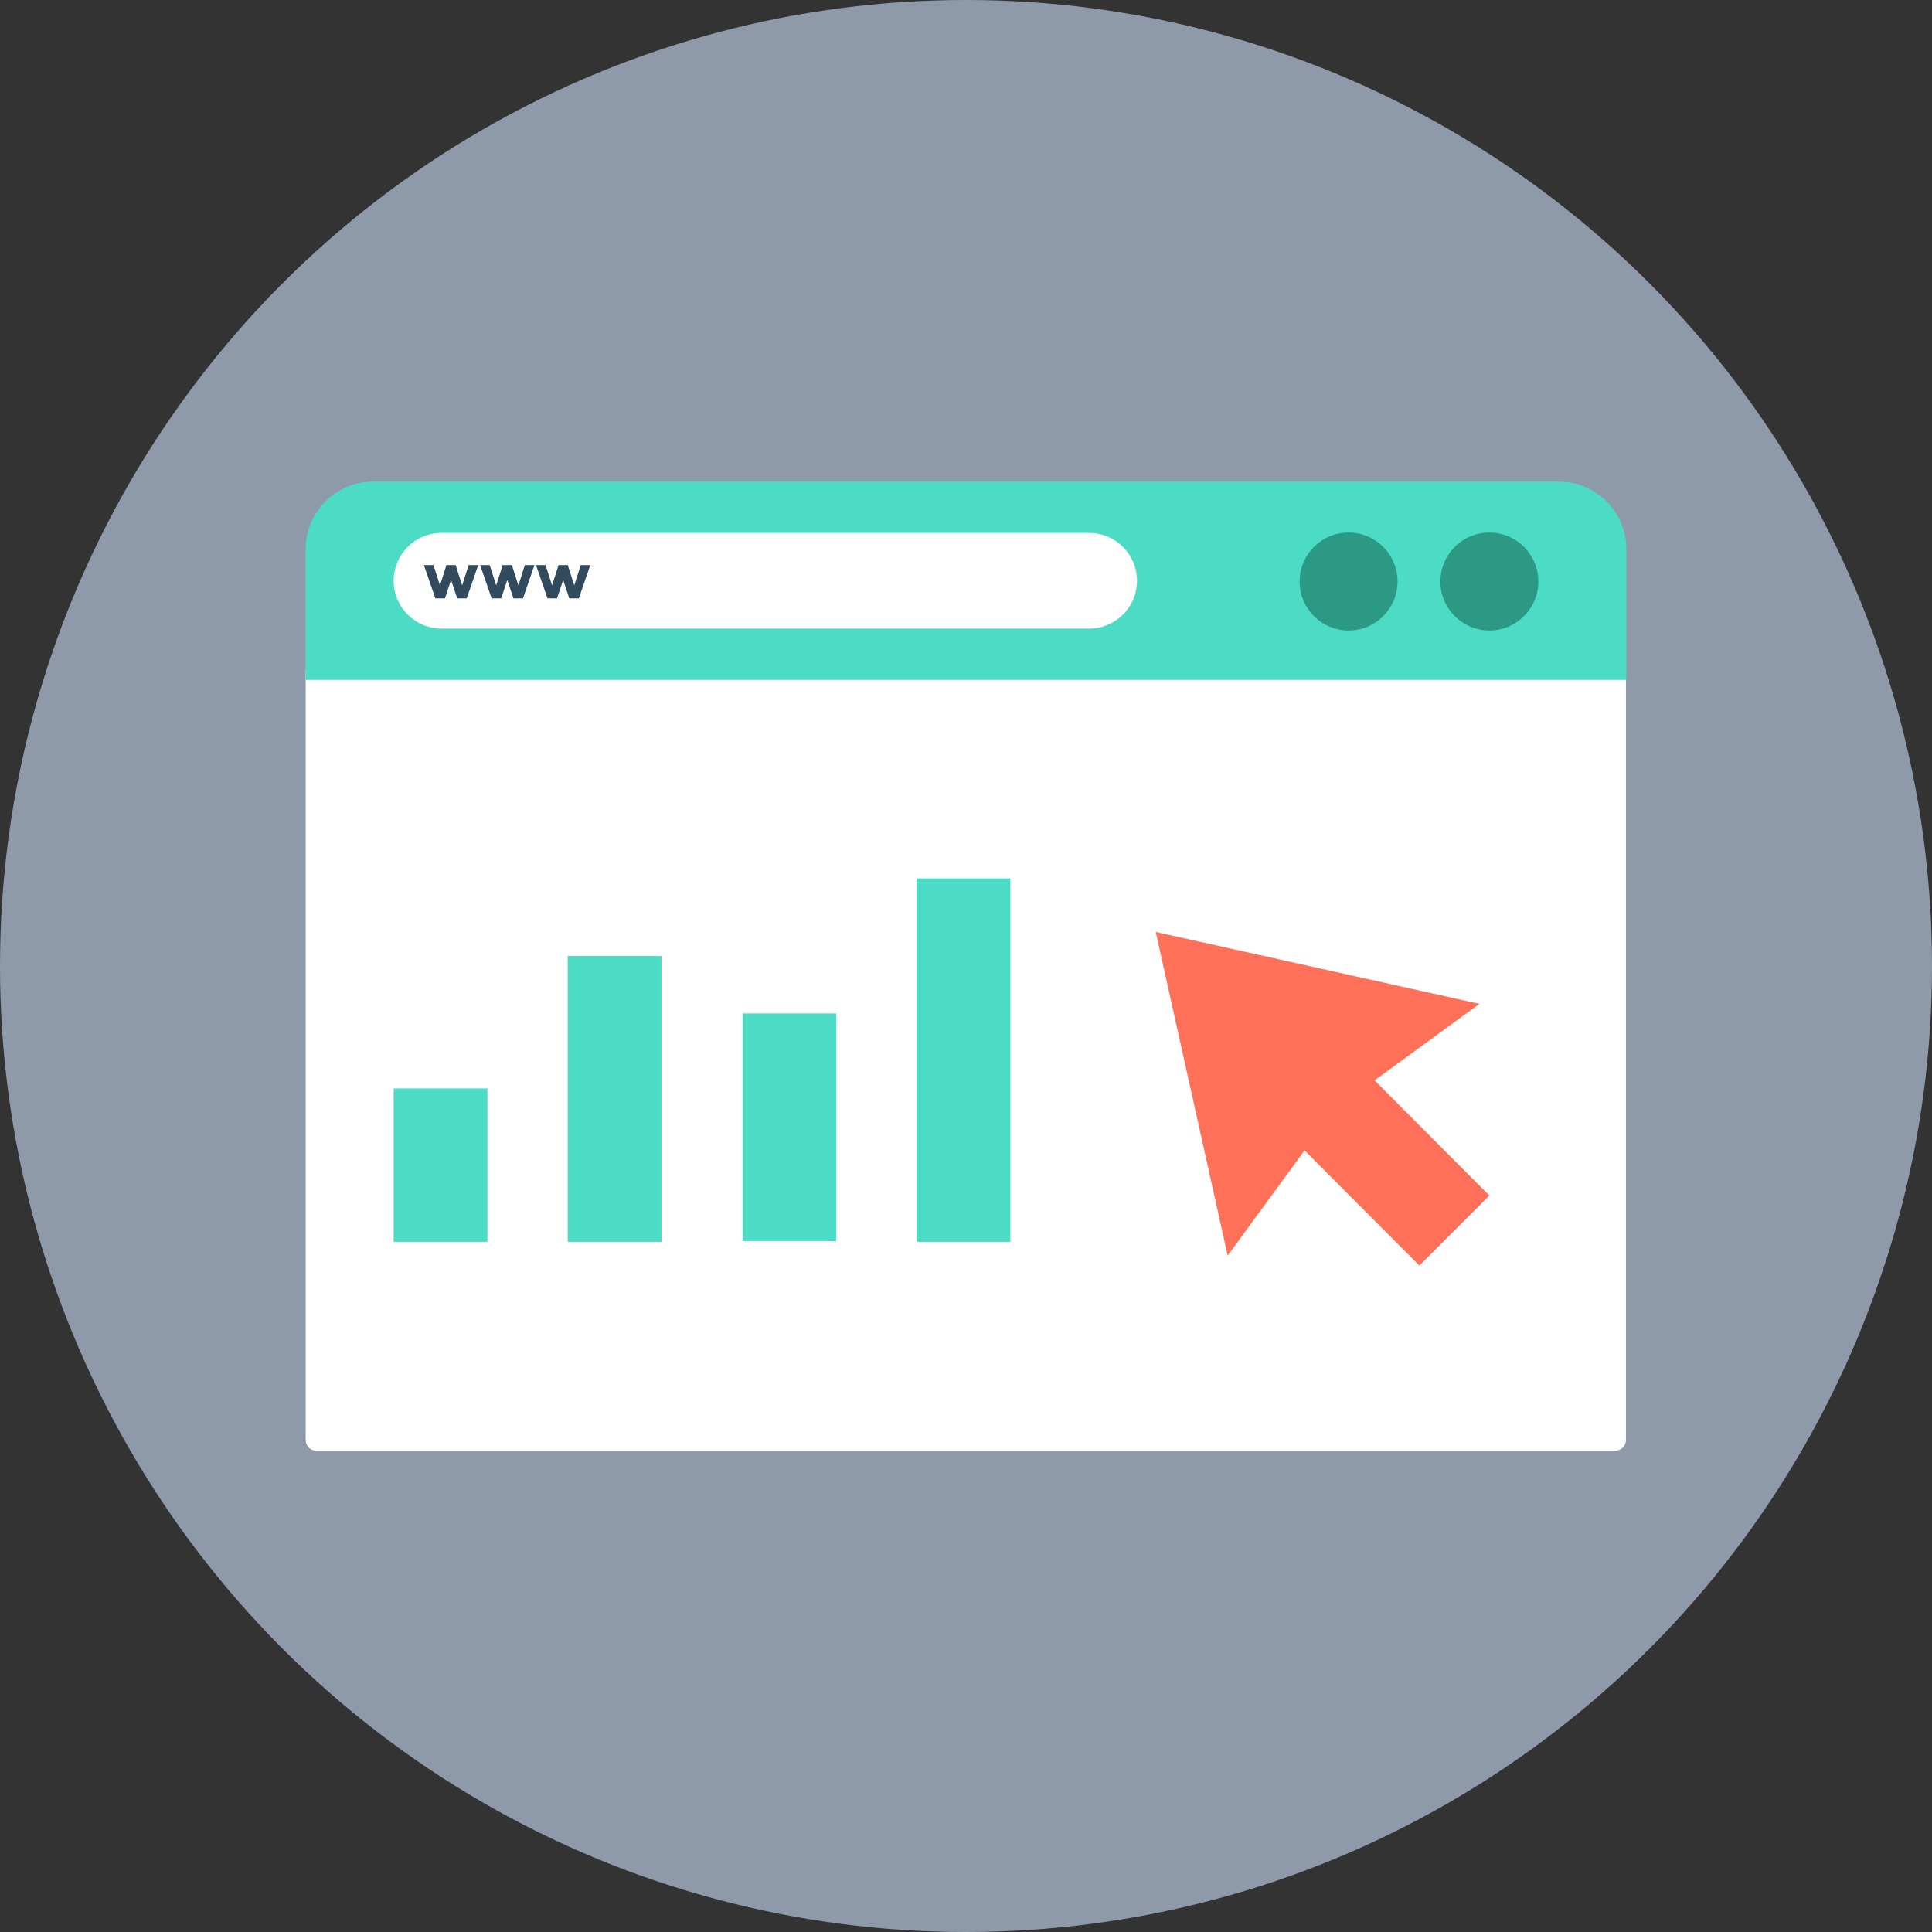 <?xml version="1.0" encoding="utf-8"?>
<!-- Generator: Adobe Illustrator 21.0.0, SVG Export Plug-In . SVG Version: 6.00 Build 0)  -->
<svg version="1.1" id="Layer_1" xmlns="http://www.w3.org/2000/svg" xmlns:xlink="http://www.w3.org/1999/xlink" x="0px" y="0px"
	 viewBox="0 0 505 505" style="enable-background:new 0 0 505 505;" xml:space="preserve">
<rect x="0" y="0" width="505" height="505" fill="#333333" stroke="none"/>
<style type="text/css">
	.st0{fill:#8E9AAA;}
	.st1{fill:#FFFFFF;}
	.st2{fill:#4CDBC4;}
	.st3{fill:#2C9984;}
	.st4{fill:#324A5E;}
	.st5{fill:#FF7058;}
</style>
<circle class="st0" cx="252.5" cy="252.5" r="252.5"/>
<path class="st1" d="M79.9,175v201.4c0,1.6,1.3,2.8,2.8,2.8h339.5c1.6,0,2.8-1.3,2.8-2.8V175H79.9z"/>
<path class="st2" d="M425.1,177.7v-34.2c0-9.7-7.9-17.6-17.6-17.6h-310c-9.7,0-17.6,7.9-17.6,17.6v34.2H425.1z"/>
<path class="st1" d="M284.7,164.3H115.4c-6.9,0-12.5-5.6-12.5-12.5l0,0c0-6.9,5.6-12.5,12.5-12.5h169.3c6.9,0,12.5,5.6,12.5,12.5
	l0,0C297.2,158.7,291.6,164.3,284.7,164.3z"/>
<g>
	<circle class="st3" cx="389.3" cy="152" r="12.8"/>
	<circle class="st3" cx="352.5" cy="152" r="12.8"/>
</g>
<g>
	<path class="st4" d="M116.3,156.4h-2.5l-3-8.7h2.5l1.7,5.3l1.7-5.3h2.4l1.7,5.3l1.7-5.3h2.5l-3,8.7h-2.5l-1.6-4.8L116.3,156.4z"/>
	<path class="st4" d="M131,156.4h-2.5l-3-8.7h2.5l1.7,5.3l1.7-5.3h2.4l1.7,5.3l1.7-5.3h2.5l-3,8.7h-2.5l-1.6-4.8L131,156.4z"/>
	<path class="st4" d="M145.6,156.4h-2.5l-3-8.7h2.5l1.7,5.3l1.7-5.3h2.4l1.7,5.3l1.7-5.3h2.5l-3,8.7h-2.5l-1.6-4.8L145.6,156.4z"/>
</g>
<polygon class="st5" points="371,330.8 389.3,312.5 359.3,282.4 386.7,262.4 302.1,243.6 320.9,328.2 341,300.7 "/>
<g>
	<rect x="102.9" y="284.5" class="st2" width="24.5" height="40.1"/>
	<rect x="148.4" y="249.9" class="st2" width="24.5" height="74.7"/>
	<rect x="194.1" y="264.9" class="st2" width="24.5" height="59.5"/>
	<rect x="239.6" y="229.6" class="st2" width="24.5" height="95"/>
</g>
</svg>
